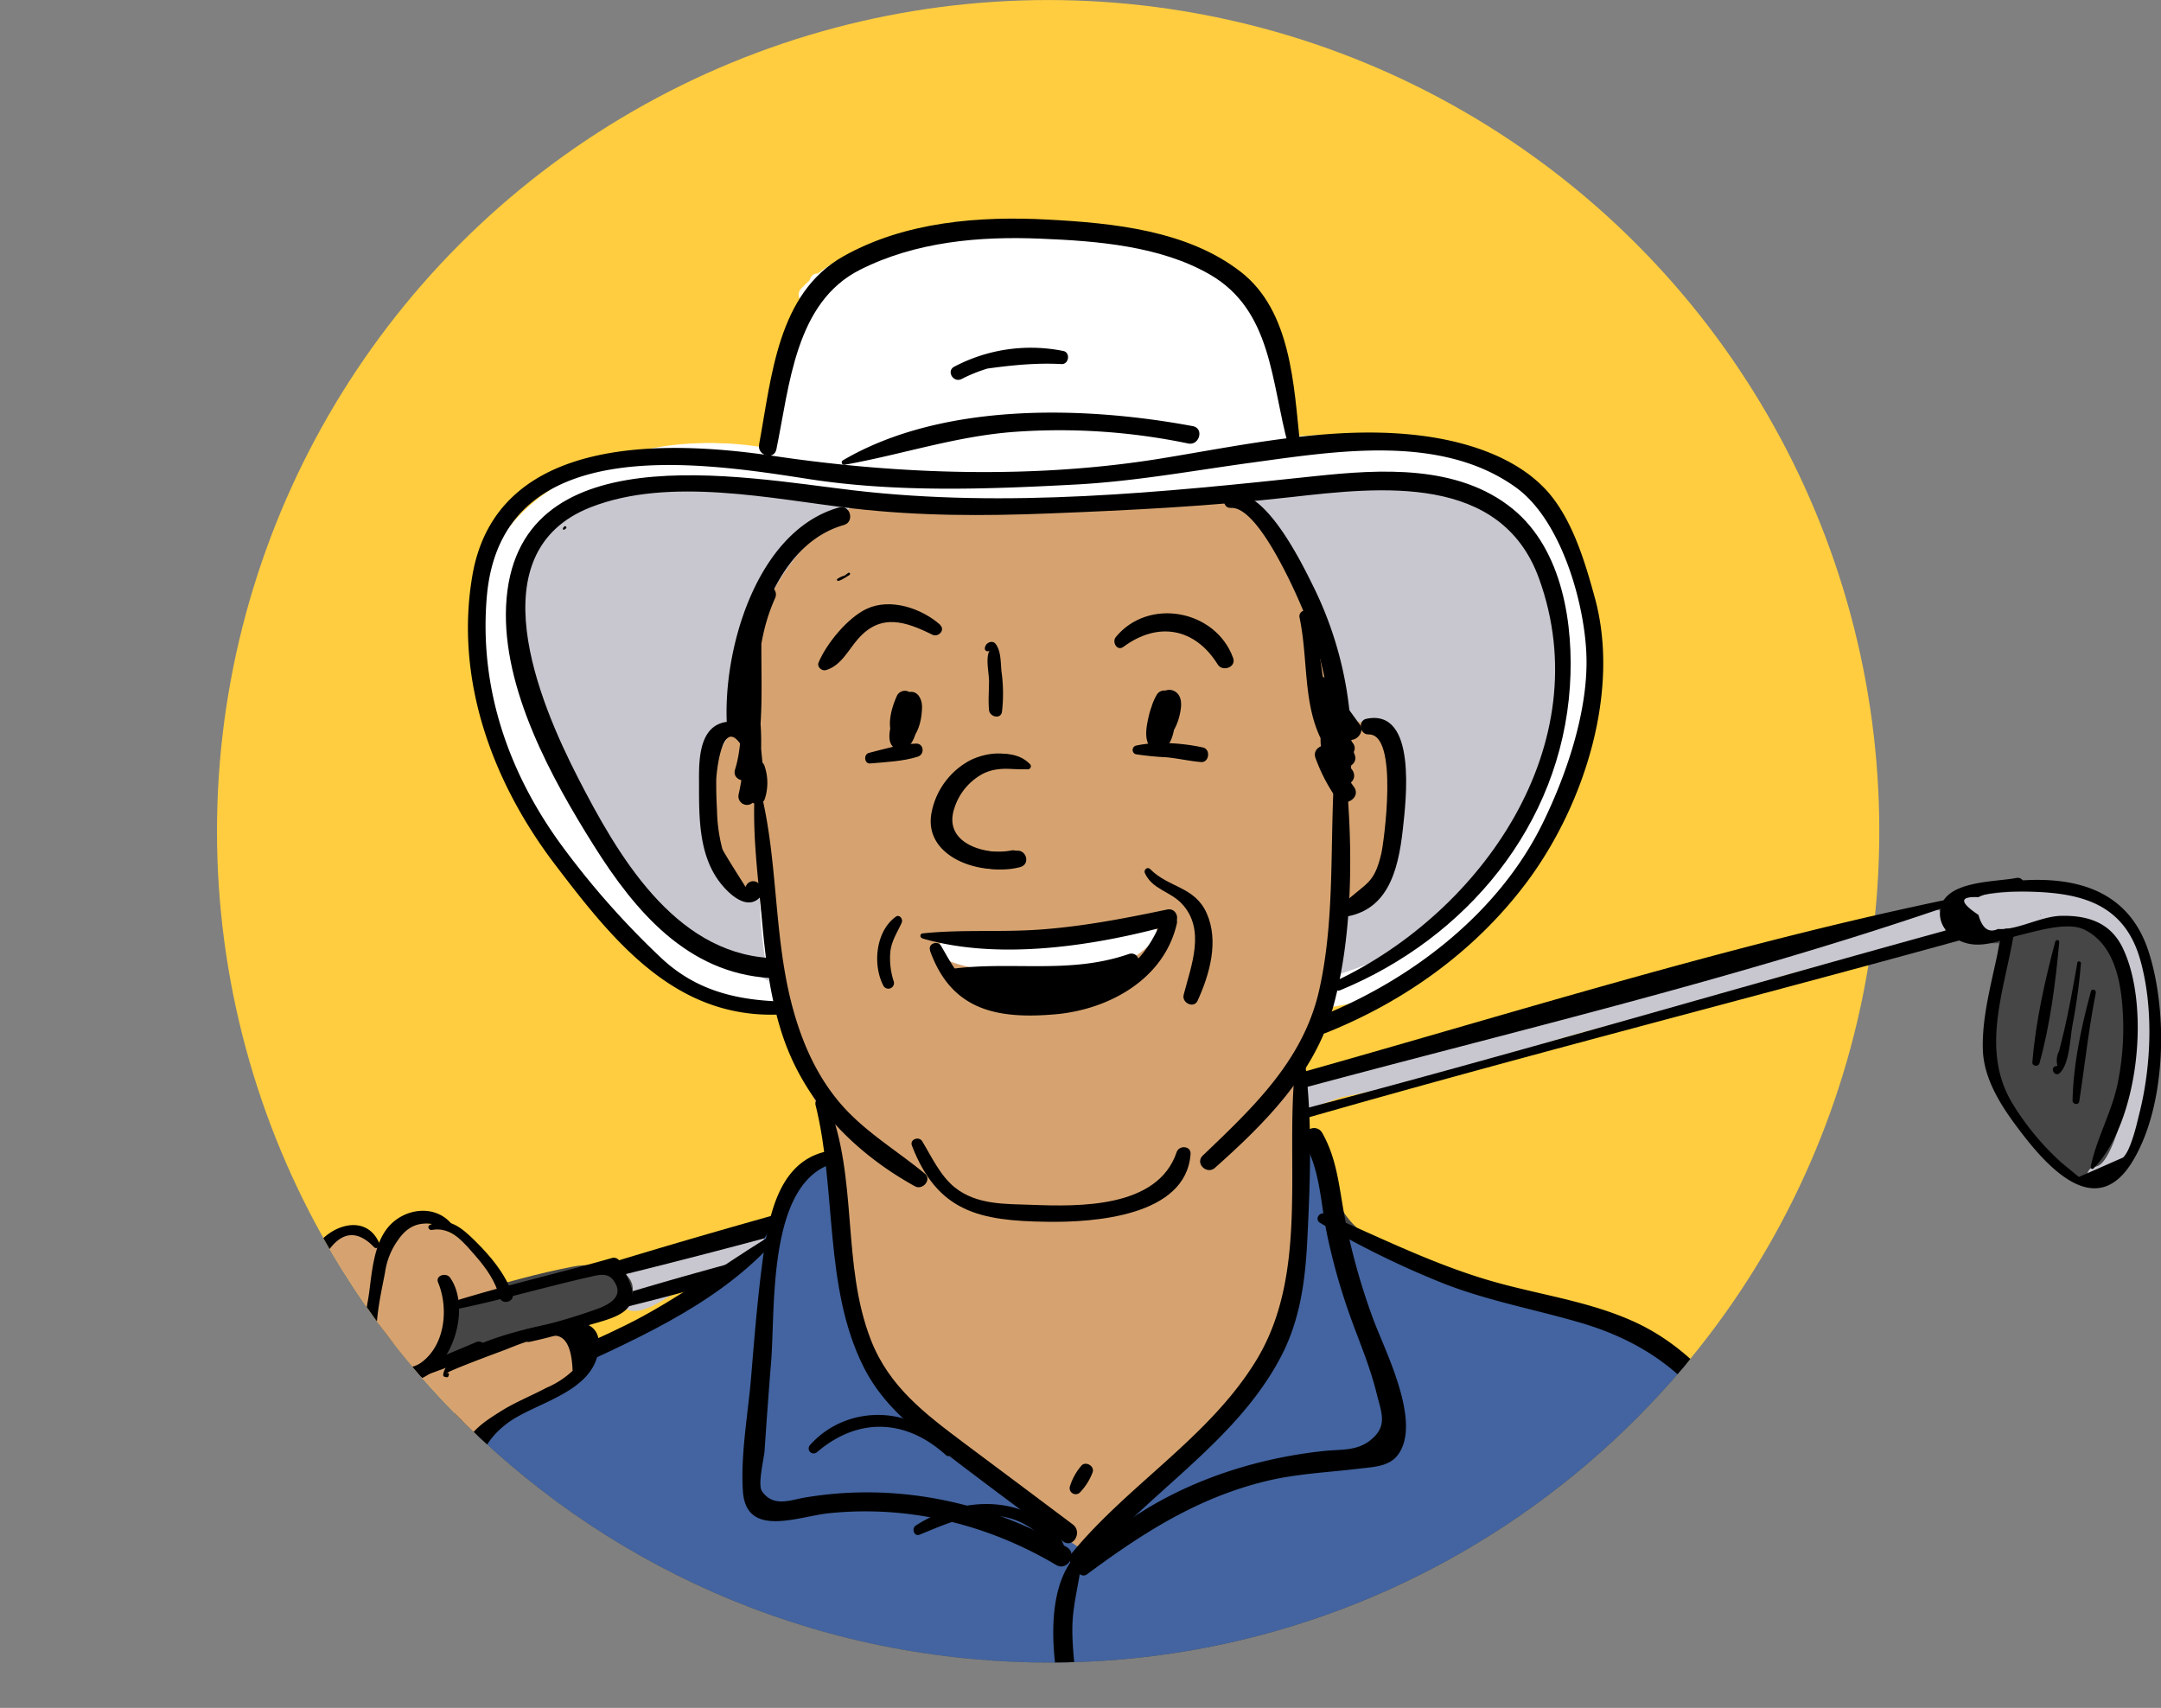 <svg id="Layer_1" data-name="Layer 1" xmlns="http://www.w3.org/2000/svg" xmlns:xlink="http://www.w3.org/1999/xlink" viewBox="0 0 573.95 453.62"><rect x="0" y="0" width="573.95" height="453.62" fill="#808080" stroke="none"/><defs><style>.cls-1{fill:none;}.cls-2{fill:#ffcd3f;}.cls-3{clip-path:url(#clip-path);}.cls-4{fill:#c8c7cf;}.cls-5{fill:#464646;}.cls-6{fill:#fff;}.cls-7{fill:#4364a0;}.cls-8{fill:#d6a370;}</style><clipPath id="clip-path" transform="translate(-6.72 -93.55)"><path class="cls-1" d="M597,337.36c-4.53,169.77-97.28,31.55-102.83,48-31.89,94.15-124.9,158-228.33,148.9C144.39,523.59,54.56,416.51,65.19,295.06S182.9,83.78,304.35,94.41c106.27,9.3,188.33,92.45,200.07,194.45C506.09,303.43,597.4,322.13,597,337.36Z"/></clipPath></defs><title>logo-round</title><circle class="cls-2" cx="278.38" cy="220.76" r="220.75"/><g class="cls-3"><path class="cls-4" d="M169.22,432.59c.77,3.24,1.07,7.93,4.74,9,3.89,1.14,9.74-3.56,12.89-5,9.64-4.31,26.46-4.15,31.83-14.69.87-1.73-.6-4.2-2.69-3.5-9.64,3.25-19.57,4.47-29.28,7.25-5.09,1.46-13.34,3.94-16.07,8.8-1,1.72.31,3.35,2.06,3.58,7.15.93,16.88-5.93,23.24-8.68l-2.4-4.11a39.72,39.72,0,0,1-15.29,6.1l1.26,4.58a177.9,177.9,0,0,1,18.3-6c2.95-.79,1.7-5.38-1.27-4.58a176.11,176.11,0,0,0-18.29,6,2.38,2.38,0,0,0,1.26,4.58,42.07,42.07,0,0,0,16.43-6.57c2.62-1.72.36-5.3-2.4-4.11-5.23,2.27-15.22,8.77-20.84,8l2.05,3.58c3-5.3,14.21-7,19.85-8.05A173.49,173.49,0,0,0,217.26,423l-2.69-3.49c-3.7,7.26-15.72,7.92-22.67,10.14-5.26,1.68-16.2,9.64-18.1,1.64-.7-3-5.29-1.71-4.58,1.27Z" transform="translate(-6.72 -93.55)"/><path class="cls-5" d="M532.1,333.8c-2.05-1.35-4.92,1.28-4.44,3.69s3,3.9,5.44,4.23,4.89-.18,7.34-.18c-.37,4.3-1.83,8.41-2.73,12.63-3.87,18.2,3.81,38.35,18.83,49.35,2.21,1.61,5,3.1,7.57,2.09s3.6-4.18,4.2-6.94a210.75,210.75,0,0,0,4-25.61c1-10.22.83-21.51-5.68-29.45-7.25-8.83-19.86-10.57-31.22-11.68-1.64-.16-3.47-.26-4.72.8" transform="translate(-6.72 -93.55)"/><path class="cls-5" d="M532.1,331.42c-3.86-.32-7.57,2.23-6.73,6.7,1.26,6.78,10.3,6.07,15.07,5.8l-2.29-3c-2.65,18.45-6.43,33.55,4.23,50.62,4.72,7.56,20.38,25.77,27.33,10.85,4-8.63,4.41-21.57,5.11-31,.64-8.78.45-18.37-4.2-26.16C564,334,542.35,325.69,530.05,330.44c-2.82,1.08-1.59,5.68,1.27,4.58,10.32-4,29.74,3.6,35.2,12.56,7.42,12.2,3.22,31.12.78,44.11-1,5.59.06,6.13-6.46,7.23-6,1-6.1.55-9.86-3.7a47.79,47.79,0,0,1-9.69-17.42c-4-12.67-.35-23.14,1.44-35.63.21-1.42-.58-3.1-2.29-3q-5,1.43-8.34-3c3,.25,3-4.5,0-4.75Z" transform="translate(-6.72 -93.55)"/><path class="cls-4" d="M528,337.1a71,71,0,0,1,24.79-1c15.57,2.05,19.52,11.81,20.6,25.72a73.3,73.3,0,0,1-1.63,22.69c-.84,3.48-4.36,18.51-8.48,18.89-3,.27-3.05,5,0,4.75,6.21-.56,8.78-9.18,10.54-14.25a78.54,78.54,0,0,0,3.85-36.65c-1.29-9.52-5-20.66-14.83-24.4-10.39-3.94-25.56-2.82-36.11-.38-3,.68-1.71,5.27,1.27,4.58Z" transform="translate(-6.72 -93.55)"/><path class="cls-4" d="M531.09,342.57a19.7,19.7,0,0,0,10-.73c1-.33,11-4.33,11.13-4l1.62-4c-7.93,2.27-16.82-1.05-24.72,1.7-3.26,1.14-1.86,6.36,1.43,5.21,7.82-2.73,16.78.57,24.72-1.7a2.73,2.73,0,0,0,1.61-4c-1.86-2.8-5.17-2.21-8.12-1.56-5.44,1.19-10.49,4.94-16.27,3.87-3.4-.63-4.86,4.57-1.44,5.2Z" transform="translate(-6.72 -93.55)"/><path class="cls-4" d="M339.51,394.41A294.41,294.41,0,0,1,398.13,375c2.59-.55,2.06-4.87-.63-4.67-10.32.79-20.69,3.48-30.77,5.68S346,379.83,336.58,384c-2.11.93-1.07,3.68.57,4.35,6.67,2.72,20.3-2.34,26.93-3.59,12.72-2.4,24.85-5.49,37.3-9.07,2.95-.85,1.72-5.27-1.26-4.58l-16.38,3.74L385,379.4q15.57-4.57,31.4-8l-1.27-4.59c-7.27,1.89-14.57,3.51-22,4.87l1.26,4.59,27.94-7.85c2.94-.82,1.69-5.41-1.27-4.58l-25.26,7c-2.94.82-1.69,5.41,1.27,4.59l34.18-9.5c3-.83,1.72-5.24-1.26-4.59-6.28,1.37-12.44,3-18.57,4.9a2.38,2.38,0,0,0,1.27,4.59q11.34-2.55,22.51-5.76L434,360.47l-15.88,4.8c-2.92.88-1.71,5.38,1.26,4.58l27.52-7.41c2.95-.79,1.7-5.36-1.27-4.58l-12.69,3.3c-3,.77-1.71,5.32,1.27,4.58l25.25-6.28c3-.75,1.71-5.23-1.26-4.59l-19.66,4.2,1.26,4.59,21.67-5-1.26-4.58-19.05,4.68,1.27,4.58a337.7,337.7,0,0,1,34-8.87l-1.26-4.59c-6.1,1.66-12.21,3-18.44,4.07l1.27,4.58,19.72-4.77c3-.73,1.71-5.24-1.27-4.59L463.64,352l1.26,4.59L493,349.11c3-.79,1.71-5.35-1.26-4.59l-15.53,4,1.26,4.59,17.41-4.55L493.57,344l-3.69,1.28,1.26,4.59,14.73-5.18-1.27-4.59-6.05,2.55,1.83,4.34c3.49-1.81,6.92-3.55,10.58-5l-1.83-4.34c-2.53,1.06-5,2.21-7.55,3.27s-.69,5,1.84,4.35c3.53-.94,10.84-1.19,12.17-5.15s-5.36-.14-7.81.47l-8.48,2.17q-20.1,5.19-40.09,10.77c-25.68,7.17-51.23,14.81-76.78,22.44l1.83,4.34,1.92-1.41c2.43-1.8.06-5.93-2.4-4.1l-1.92,1.41c-2,1.49-.94,5.17,1.84,4.34,45.8-13.68,91.67-27.06,138.09-38.55a2.36,2.36,0,0,0,1.66-1.66c2.12-11.75-17.65-.62-21.3.34L504,345c2.53-1.07,5-2.21,7.55-3.28s.67-5.35-1.83-4.34a127.47,127.47,0,0,0-11.72,5.5c-2.34,1.21-.68,5.4,1.83,4.34l6.06-2.54c2.73-1.15,1.69-5.63-1.27-4.59l-14.72,5.18c-2.87,1-1.64,5.6,1.26,4.59l3.69-1.29c2.86-1,1.73-5.36-1.26-4.58l-17.41,4.54c-3,.78-1.71,5.35,1.26,4.59l15.53-4-1.26-4.59L463.64,352c-3,.79-1.71,5.24,1.26,4.59l12.76-2.8-1.27-4.59L456.67,354c-3,.73-1.7,5.09,1.27,4.58,6.23-1.06,12.33-2.41,18.43-4.06,3-.81,1.72-5.2-1.26-4.59a339.93,339.93,0,0,0-34,8.88,2.38,2.38,0,0,0,1.27,4.58l19-4.68c3-.73,1.71-5.27-1.26-4.58l-21.67,5c-3,.69-1.72,5.23,1.26,4.59l19.66-4.2-1.26-4.59-25.26,6.29,1.27,4.58,12.69-3.3-1.27-4.58-27.51,7.41,1.26,4.58,15.89-4.8c2.92-.88,1.69-5.43-1.27-4.58q-11.18,3.21-22.51,5.75l1.27,4.59c6.13-1.91,12.29-3.54,18.56-4.9L430,361.32l-34.19,9.5,1.27,4.59,25.26-7-1.27-4.58-27.93,7.84c-3,.84-1.71,5.14,1.26,4.59,7.39-1.37,14.69-3,22-4.87,3-.78,1.71-5.25-1.27-4.59q-15.84,3.5-31.39,8.05c-2.95.86-1.72,5.27,1.26,4.59l16.38-3.75-1.26-4.58c-11,3.16-21.73,6.06-32.94,8.23-5.81,1.13-11.62,2.23-17.46,3.17-2.88.46-8.44,2.42-11.31,1.25l.57,4.35c8.91-3.93,19.57-5.41,29-7.48,9.65-2.1,19.63-4.75,29.5-5.5l-.63-4.67a299.9,299.9,0,0,0-59.76,19.88c-2.78,1.27-.37,5.37,2.4,4.11Z" transform="translate(-6.72 -93.55)"/><path d="M523.9,332.47C461.81,345.39,400.57,365.16,339.44,382s-123.39,32-184,51.15a1.47,1.47,0,0,0,.78,2.83c61.88-14.54,123-33.28,184.3-50.11s123.88-31.09,183.86-51.72a.87.87,0,0,0-.47-1.68Z" transform="translate(-6.72 -93.55)"/><path d="M157.67,444.29c30.72-6.85,61-16.18,91.34-24.54,31.1-8.56,62.3-16.93,93.27-25.95,61.25-17.85,123.11-33.46,184.63-50.41A1.74,1.74,0,0,0,526,340c-61.53,16.88-122.68,35.08-184.45,51.06-30.5,7.88-60.87,16.43-91.26,24.77-31.06,8.53-62.6,16.16-93.21,26.2a1.15,1.15,0,0,0,.61,2.22Z" transform="translate(-6.72 -93.55)"/><path d="M539.05,330.35c15.54-.13,31,.3,36.07,18,3.61,12.58,3,28.22-.16,40.78-.82,3.3-2.17,9.69-4.36,11.86l-11.74,5.17-4.71-3.88a71.37,71.37,0,0,1-13-15.75c-8.36-13.95-2.29-29.34.31-44.26.36-2.07-2.81-2.95-3.16-.87-1.66,10-5.24,20.69-4.95,30.85.23,8,5,15.28,9.76,21.52,7.54,10,20.23,23.91,29.81,8.55,9.16-14.68,9.69-40,4.42-56.14-5.73-17.55-21.67-20.43-38.26-18.34-1.53.19-1.64,2.49,0,2.48Z" transform="translate(-6.72 -93.55)"/><path d="M562.71,359.67l.58-2.27c.41-.9-1-1.44-1.23-.52-2.53,9.27-4.68,19.35-4.88,29,0,1,1.61,1.27,1.77.24,1.49-9.65,2.5-19.26,4.41-28.86h-1.3l.38,2.43a.14.14,0,0,0,.27,0Z" transform="translate(-6.72 -93.55)"/><path d="M558.45,349.25c-.81,4.66-1.64,9.31-2.61,13.94-.45,2.14-.93,4.27-1.46,6.39-.25,1.06-.52,2.12-.8,3.18a5.35,5.35,0,0,0,.1,5.09.81.81,0,0,0-1.1-1.09l-.21.11a.87.87,0,0,0-.4,1l.11.28a1,1,0,0,0,1.65.43c2.64-2.27,2.82-9.53,3.43-12.75a154.61,154.61,0,0,0,2.25-16.44c0-.54-.87-.68-1-.13Z" transform="translate(-6.72 -93.55)"/><path d="M552.59,343.61c-2.72,10.17-5.27,21.59-6.08,32.09-.09,1.09,1.6,1.27,1.88.25,2.83-10.12,4.33-21.73,5.25-32.2.06-.61-.89-.71-1-.14Z" transform="translate(-6.72 -93.55)"/><path d="M548.65,336.64c.07,0,.07-.12,0-.12a.06.06,0,1,0,0,.12Z" transform="translate(-6.72 -93.55)"/><path d="M562.75,403.9c12-12.25,15.26-43.43,7.65-58.78-3.25-6.55-9.2-8.47-16.23-8.32-5.49.11-11.65,3.89-16.79,3.49q-3.68,1.71-5.19-3.74-7.61-5.08,0-4.71c2.65-1.5,8-1.33,10.95-1.84,2.13-.37,1.25-3.69-.9-3.26-5.84,1.15-19.42.63-20.25,8.72-.49,4.78,3.85,8.14,8.07,8.83,4.51.74,9.09-1.42,13.35-2.43,4.46-1.06,12.49-3.54,16.86-1.42,7.16,3.47,9.29,11.77,10,18.76a73.33,73.33,0,0,1-1.19,22.51c-1.64,7.54-5.55,14.25-7.08,21.75a.46.46,0,0,0,.76.44Z" transform="translate(-6.72 -93.55)"/><path class="cls-5" d="M230.68,400.07c-.77,23.68,4.27,48.63,19.73,66.57,5.55,6.43,12.24,11.76,18.88,17l24.12,19.16a1.94,1.94,0,0,0,3,0l25.82-21.38c6-5,12-10,16.79-16.12,13.55-17.45,15.05-45.87,15.86-67.95,3.76-.35,6,6.55,6.16,10.33.3,8.08,7.37,14.46,14.86,17.51,9.64,3.92,18.34,9.65,28.37,12.42,10.62,2.94,32.19,8.13,42,13.12,20.62,10.48,26.31,21.91,34,44.43.4,1.17.16,7.23,0,8.45a5.6,5.6,0,0,1-2.11,3.05c-22.35,20.1-53.35,26.73-82.82,32.62-10.79,2.16-21.69,4.32-32.68,4-8-.25-16-1.84-24-1.7-11.31.19-22.34,3.83-33.64,4.32-10.75.47-21.39-1.9-32.1-2.81-16-1.36-32.15.56-48.24,1a264.19,264.19,0,0,1-96.21-15.4c-9.82-3.53-20.89-9.48-22-19.86-.74-7.2,3.76-13.77,8-19.6,5.86-8,11.82-16.07,19.58-22.22,12.32-9.76,28-13.83,42.69-19.45s29.67-14,36.18-28.28c1.8-4,2.9-8.3,5.27-12s6.58-6.65,10.87-5.85" transform="translate(-6.72 -93.55)"/><path class="cls-6" d="M225.64,168.6a130.6,130.6,0,0,0-13.34,46.73,72.58,72.58,0,0,0-62.11,14.45,37.47,37.47,0,0,0-8.38,9.21c-3.22,5.32-4.37,11.66-4.65,17.88-.8,17.52,4.82,34.94,13.89,49.95s21.43,27.77,34.77,39.15c4.54,3.88,9.27,7.65,14.72,10.07,7,3.1,14.7,3.85,22.29,4.34,25.73,1.7,51.56,1,77.33.36l45.51-1.18c7.57-.2,15.24-.41,22.53-2.45,11.72-3.28,21.65-11.06,30.36-19.56,8-7.81,15.31-16.5,20.16-26.58,5.08-10.55,7.27-22.3,7.95-34,1-17.64-1.87-36.77-14.08-49.55-15.75-16.5-41.54-17.43-64.25-15.26-.84-10.29-2.24-20.71-6.41-30.15s-11.48-17.91-21.18-21.44c-6.32-2.3-13.19-2.39-19.91-2.45l-28.9-.28c-17.63-.17-37.67.68-49.17,14.05" transform="translate(-6.72 -93.55)"/><path class="cls-6" d="M223.59,167.4a144,144,0,0,0-13.67,47.93l3-2.29c-18.94-4-38.7-1.35-55.43,8.68C140.31,232,133.38,246.28,135,266.23c1.61,20.16,10.59,38.83,22.92,54.6,12.07,15.46,29.37,35,49.2,39.9,23.9,5.93,51.49,3.32,75.88,2.81s49.66.21,74.07-2.14c42.31-4.07,71.06-48.07,72.16-87.74.53-19.23-4-40-19.93-52.4-17-13.27-40.47-13.27-60.93-11.47l2.38,2.38c-2.61-29.06-13.18-55.17-45.84-56.36-26-.95-63.83-6.51-83.79,14.41-2.12,2.21,1.24,5.58,3.36,3.36,16.89-17.7,45.93-13.37,68.13-13.16,14.19.14,28.41-.42,39.13,10.37s13,27,14.25,41.38a2.41,2.41,0,0,0,2.38,2.37c16.65-1.46,34.9-2,50.27,5.64,17.43,8.65,24.73,26.55,25.73,45.09,1.08,20.14-3.16,40.52-15.32,56.88-11.79,15.85-28.4,31.11-48.55,34-18.33,2.64-37.67,1.6-56.17,2.08-20,.52-40,1.12-60,.67a278.66,278.66,0,0,1-28.74-1.61C203,355.73,194,350,184.66,341.83,171.2,330,158.82,316.59,150.32,300.7c-10.17-19-18.66-50.09-.81-67.18,16.22-15.53,40.69-20.44,62.15-15.9a2.42,2.42,0,0,0,3-2.29,137.21,137.21,0,0,1,13-45.53c1.33-2.74-2.77-5.15-4.1-2.4Z" transform="translate(-6.72 -93.55)"/><path class="cls-4" d="M339.83,226.42c6,7.58,12,15.2,16.58,23.68s7.8,17.94,7.7,27.59c0,1.64-.1,3.39.78,4.78,1.35,2.11,4.36,2.48,6.09,4.29s1.81,4.33,1.85,6.71q.23,11.32-.18,22.66c-.14,3.89-.49,8.15-3.21,10.92-1.08,1.1-2.47,1.89-3.37,3.14-1.56,2.18-1.24,5.13-1.08,7.81a44.71,44.71,0,0,1-1.58,14.51c9.49-3.15,20.72-7.35,27.83-14.38a161.48,161.48,0,0,0,19.65-23.47c2.61-3.85,4.26-10.05,6.16-14.29,4.18-9.36,5.59-20.05,5.92-30.29.22-6.89-1.61-16.29-4-22.75-1.8-4.82-5.08-9.14-8.13-13.29-2-2.73-5.26-4.36-7.88-6.53-5.1-4.22-12.22-3.66-18.8-4.39a98,98,0,0,0-30,1.31c-4.69.95-9.55,2.24-14.2,1.08" transform="translate(-6.72 -93.55)"/><path class="cls-4" d="M233.76,228.54a70.36,70.36,0,0,0-29,57.52c-6,3.41-8.76,10.73-8.65,17.59s2.62,13.42,5.1,19.81c1.56,4,4.68,8.87,8.81,7.69a141.33,141.33,0,0,0,2.5,23c-12.3-6.36-24.8-12.87-34.64-22.62-13.78-13.67-21.09-32.47-26.76-51-2.65-8.68-5-17.63-4.54-26.69s4.37-18.37,11.95-23.37c8.14-5.37,12.2-6.3,21.91-7.19,15.73-1.44,35.81-1.62,51.24,4.25" transform="translate(-6.72 -93.55)"/><path class="cls-6" d="M258.72,348.06c10.4,4.95,21.68,2.5,32.82,2.78,9.47.24,17.69-.42,23.75-8.39,1.33-1.74-.86-4-2.68-3.49-9.19,2.36-18.76,4.77-28.24,5.36-8.23.51-16.11-2-24.34-1.54-3,.19-3.06,4.94,0,4.76,9.65-.59,18.64,2.29,28.4,1.1a200.57,200.57,0,0,0,25.44-5.09l-2.68-3.5c-6.5,8.54-17.89,5.72-26.9,5.93-8,.19-15.59,1.59-23.17-2-2.74-1.31-5.16,2.79-2.4,4.11Z" transform="translate(-6.72 -93.55)"/><path class="cls-7" d="M229.1,400.07c-.77,23.68,4.26,48.63,19.73,66.57,5.54,6.43,12.23,11.76,18.88,17l24.11,19.16a1.95,1.95,0,0,0,3.06,0l25.81-21.38c6-5,12-10,16.8-16.12,13.54-17.45,15-45.87,15.86-67.95,3.76-.35,6,6.55,6.16,10.33.29,8.08,7.37,14.46,14.86,17.51,9.63,3.92,18.33,9.65,28.36,12.42,10.62,2.94,32.19,8.13,42,13.12,20.61,10.48,26.31,21.91,34,44.43.4,1.17.17,7.23,0,8.45a5.6,5.6,0,0,1-2.11,3.05c-22.34,20.1-53.35,26.73-82.82,32.62-10.78,2.16-21.68,4.32-32.67,4-8-.25-16-1.84-24-1.7-11.32.19-22.34,3.83-33.65,4.32-10.74.47-21.38-1.9-32.1-2.81-16-1.36-32.15.56-48.24,1a264.13,264.13,0,0,1-96.2-15.4c-9.83-3.53-20.89-9.48-22-19.86-.75-7.2,3.76-13.77,8-19.6,5.87-8,11.83-16.07,19.59-22.22,12.31-9.76,28-13.83,42.69-19.45s29.67-14,36.17-28.28c1.81-4,2.9-8.3,5.28-12s6.57-6.65,10.87-5.85" transform="translate(-6.72 -93.55)"/><path class="cls-6" d="M224.05,168.6a131,131,0,0,0-13.34,46.73,72.6,72.6,0,0,0-62.11,14.45,37.47,37.47,0,0,0-8.38,9.21c-3.22,5.32-4.36,11.66-4.65,17.88-.79,17.52,4.83,34.94,13.89,49.95S170.9,334.59,184.23,346c4.54,3.88,9.28,7.65,14.73,10.07,6.95,3.1,14.69,3.85,22.29,4.34,25.73,1.7,51.55,1,77.33.36l45.5-1.18c7.58-.2,15.24-.41,22.54-2.45,11.71-3.28,21.65-11.06,30.35-19.56,8-7.81,15.32-16.5,20.16-26.58,5.08-10.55,7.27-22.3,8-34,1-17.64-1.88-36.77-14.08-49.55-15.76-16.5-41.54-17.43-64.25-15.26-.85-10.29-2.24-20.71-6.42-30.15s-11.47-17.91-21.18-21.44c-6.31-2.3-13.19-2.39-19.91-2.45l-28.9-.28c-17.63-.17-37.67.68-49.17,14.05" transform="translate(-6.72 -93.55)"/><path class="cls-6" d="M222,167.4a144.51,144.51,0,0,0-13.67,47.93l3-2.29c-18.94-4-38.69-1.35-55.43,8.68-17.18,10.3-24.11,24.56-22.52,44.51,1.61,20.16,10.58,38.83,22.91,54.6,12.08,15.46,29.38,35,49.21,39.9,23.9,5.93,51.48,3.32,75.88,2.81s49.65.21,74.07-2.14c42.3-4.07,71.06-48.07,72.15-87.74.53-19.23-4-40-19.92-52.4-17-13.27-40.48-13.27-60.93-11.47l2.37,2.38C346.53,183.11,336,157,303.3,155.81c-26-.95-63.84-6.51-83.8,14.41-2.11,2.21,1.25,5.58,3.36,3.36,16.89-17.7,45.94-13.37,68.14-13.16,14.18.14,28.41-.42,39.12,10.37s13,27,14.26,41.38a2.4,2.4,0,0,0,2.38,2.37c16.64-1.46,34.89-2,50.27,5.64,17.42,8.65,24.72,26.55,25.72,45.09,1.09,20.14-3.15,40.52-15.31,56.88-11.79,15.85-28.4,31.11-48.56,34-18.33,2.64-37.67,1.6-56.16,2.08-20,.52-40,1.12-60,.67A278.5,278.5,0,0,1,214,357.31c-12.57-1.58-21.56-7.27-30.9-15.48-13.46-11.82-25.84-25.24-34.33-41.13-10.17-19-18.66-50.09-.82-67.18,16.22-15.53,40.7-20.44,62.16-15.9a2.42,2.42,0,0,0,3-2.29,137,137,0,0,1,13-45.53c1.32-2.74-2.78-5.15-4.11-2.4Z" transform="translate(-6.72 -93.55)"/><path class="cls-4" d="M338.24,226.42c6,7.58,12,15.2,16.59,23.68s7.79,17.94,7.69,27.59c0,1.64-.09,3.39.79,4.78,1.35,2.11,4.35,2.48,6.09,4.29s1.8,4.33,1.85,6.71q.21,11.32-.19,22.66c-.13,3.89-.48,8.15-3.2,10.92-1.08,1.1-2.47,1.89-3.37,3.14-1.56,2.18-1.24,5.13-1.09,7.81a44.44,44.44,0,0,1-1.58,14.51c9.5-3.15,20.72-7.35,27.84-14.38a161.41,161.41,0,0,0,19.64-23.47c2.62-3.85,4.27-10.05,6.16-14.29,4.18-9.36,5.6-20.05,5.93-30.29.22-6.89-1.61-16.29-4-22.75-1.8-4.82-5.07-9.14-8.12-13.29-2-2.73-5.27-4.36-7.88-6.53-5.11-4.22-12.22-3.66-18.8-4.39a98,98,0,0,0-30,1.31c-4.7.95-9.56,2.24-14.21,1.08" transform="translate(-6.72 -93.55)"/><path class="cls-4" d="M232.17,228.54a70.33,70.33,0,0,0-29,57.52c-5.95,3.41-8.76,10.73-8.66,17.59s2.62,13.42,5.11,19.81c1.55,4,4.67,8.87,8.81,7.69a141.33,141.33,0,0,0,2.5,23c-12.3-6.36-24.81-12.87-34.64-22.62-13.78-13.67-21.09-32.47-26.76-51-2.65-8.68-5.05-17.63-4.55-26.69s4.38-18.37,11.95-23.37c8.15-5.37,12.2-6.3,21.92-7.19,15.73-1.44,35.81-1.62,51.23,4.25" transform="translate(-6.72 -93.55)"/><path class="cls-8" d="M236.32,228.92a57.59,57.59,0,0,0-29,48.3c-.06,3.15.1,6.5-1.49,9.23-1.09,1.86-2.88,3.2-4.29,4.84-4.91,5.73-6.4,17.68-3.82,24.78s6.58,14.53,12.89,13.07c0,0,2.5,23.94,6,33.39,3.3,8.94,6.65,21.35,12.56,28.82.81,12.62,4.27,20.46,5.09,33.07.32,5,.65,10,2.07,14.73,1.26,4.19,2.13,13.37,4.89,16.78,16.42,20.32,33,32.93,53.64,46.93,7.87-16.5,28-26.07,40.24-39.62a57.17,57.17,0,0,0,12.93-24c3.32-12.9,3.28-29,2.13-43.06-.53-6.35-3-10.77-1-16.45,4.95-13.86,12.31-28.44,10.76-43.94,6.79-2,11.47-8.47,13.25-15.31s1.16-14,.52-21.07c-.28-3.15-.62-6.45-2.35-9.1s-5.35-4.36-8.16-2.9a402.59,402.59,0,0,0-20.3-47.06c-2.51-4.94-5.58-10.23-10.8-12.07-2.91-1-6.09-.82-9.16-.61q-43.76,3-87.66,2.14" transform="translate(-6.72 -93.55)"/><path class="cls-8" d="M235.12,226.86a61.3,61.3,0,0,0-24,25.55,59.32,59.32,0,0,0-5.57,17.66c-1.22,8.28-1.14,12-5.69,19.54s-7.13,15.6-5.14,24.56c1.77,8,6.65,17.74,15.89,17.35l-2.37-2.38c1.21,11.4,2.56,23.08,6.06,34a201.59,201.59,0,0,0,9.54,24.38c4.26,9.09,5.73,19.73,7.23,29.7,2.65,17.67,2.25,33.77,14.62,47.63,14,15.7,30.65,28.25,48,40a2.39,2.39,0,0,0,3.25-.85c10.72-20.27,34.5-28.47,46.44-47.85,6-9.74,8.52-20.76,9.45-32.06,1.11-13.39-1.94-26.5-1.43-39.63.5-12.66,8.9-24.46,10.61-37.26.85-6.38.26-8.07,4.44-12.1,3-2.91,5.42-5.33,7.24-9.18,4.85-10.27,7.58-43.88-11.11-40.85l2.93,1.66a430.13,430.13,0,0,0-16.74-40c-4.23-8.76-8.45-19.88-19.32-21.53-13.7-2.07-29.86,1.43-43.72,1.86-16.81.52-33.62.58-50.43.29-3.06-.05-3.06,4.7,0,4.76,25.59.44,51.17,0,76.71-1.45,6.79-.39,12.49-1.44,18.9,1,7.81,3,10.28,10.27,13.76,17.47a418.68,418.68,0,0,1,16.25,38.83,2.47,2.47,0,0,0,2.93,1.66c8.5-1.37,8.37,17.92,8.12,22.44-.51,9.11-3.47,17.7-12.64,21.36a2.45,2.45,0,0,0-1.74,2.29c.55,10.33-1.87,19.59-5.35,29.2-2.09,5.77-5.69,11.84-6.15,18-.55,7.53,2,15.42,2.3,23,.34,9.62.19,19.55-1.8,29-3.61,17.16-14,28.56-27.28,39.17C309.19,482.28,299,490,292.82,501.66l3.26-.85c-16.45-11.22-32.3-23.13-45.75-37.91-7-7.73-9.56-14.51-11.68-24.39-2-9.18-2.13-18.59-3.92-27.82-1.51-7.76-1.84-16-5.19-22.92a197.64,197.64,0,0,1-10.62-25.87c-3.35-10.56-4.72-21.77-5.89-32.76a2.42,2.42,0,0,0-2.38-2.37c-13.76.58-13.26-24.48-8.52-32.15,3.72-6,6.63-6.92,7.54-14.21,2.65-21.09,8.42-37.8,27.85-49.44,2.62-1.57.23-5.68-2.4-4.11Z" transform="translate(-6.72 -93.55)"/><path class="cls-6" d="M257.14,348.06c10.39,4.95,21.67,2.5,32.81,2.78,9.48.24,17.69-.42,23.76-8.39,1.32-1.74-.86-4-2.69-3.49-9.18,2.36-18.76,4.77-28.24,5.36-8.23.51-16.11-2-24.33-1.54-3,.19-3.06,4.94,0,4.76,9.65-.59,18.64,2.29,28.39,1.1a200.37,200.37,0,0,0,25.45-5.09l-2.69-3.5c-6.5,8.54-17.89,5.72-26.89,5.93-8,.19-15.6,1.59-23.17-2-2.75-1.31-5.16,2.79-2.4,4.11Z" transform="translate(-6.72 -93.55)"/><path d="M280.29,296.53c-3.67-3.89-10.3-3.14-14.71-.93a19.9,19.9,0,0,0-10.17,13.56c-2.61,12,12.84,17.26,22.27,14.69,2.82-.77,1.62-4.85-1.19-4.32-7.36,1.4-19.6-1.6-16.27-11.4a15.75,15.75,0,0,1,7.43-9c4-2.07,7.8-1.2,12.08-1.25a.81.81,0,0,0,.56-1.37Z" transform="translate(-6.72 -93.55)"/><path d="M244.62,337.05c-5.38,3.9-6.18,12.87-3.23,18.39a1.5,1.5,0,0,0,2.73-1.15,19.54,19.54,0,0,1-.92-8.06c.37-2.9,1.82-5,3-7.58.44-.94-.56-2.36-1.61-1.6Z" transform="translate(-6.72 -93.55)"/><path d="M251.59,342.77c20.43,6,46.07,2,66.25-3.56,2.65-.74,1.53-4.64-1.12-4.09-11.29,2.37-22.51,4.53-34,5.34-10.29.73-20.68-.08-30.92,1a.65.65,0,0,0-.17,1.27Z" transform="translate(-6.72 -93.55)"/><path d="M253.71,346c5.61,15.75,17.56,18.33,33.31,16.95,14.29-1.26,29-9.38,32.3-24.26a2.1,2.1,0,0,0-4-1.11c-4.75,12.93-15.1,19.51-28.57,20.88-5.47.56-12.27.91-17.59-.72-6.83-2.09-9.23-7.4-12.52-13-.89-1.5-3.51-.52-2.89,1.22Z" transform="translate(-6.72 -93.55)"/><path d="M310.8,325.47c2,4.34,6.7,4.8,9.79,8.09,6.45,6.86,2.48,16.49.5,24.22-.55,2.14,2.71,3.72,3.7,1.57,3.21-7,5.73-15.84,2.41-23.26-3.2-7.14-10.07-6.71-15-11.7-.75-.76-1.81.2-1.4,1.08Z" transform="translate(-6.72 -93.55)"/><path d="M248.91,397.81c6.83,17.71,18.06,20,35.84,20.25,12.46.2,37-1.45,38.18-18,.16-2.21-3.05-2.42-3.7-.5-5,14.91-25.9,14.47-38.49,14-7-.26-14.58.06-20.45-4.64-3.83-3.08-6.14-8.13-8.65-12.27-.85-1.39-3.36-.49-2.73,1.15Z" transform="translate(-6.72 -93.55)"/><path d="M205.64,290.09c-.42-3.73-3.66-5.7-7.37-4.48-6.27,2.06-5.9,11.2-5.89,16.35,0,8.43-.06,18,5,25.21,2.13,3.05,7.28,8.45,11,4.9a2.26,2.26,0,0,0,.59-2.21l-.21-.72a2.07,2.07,0,0,0-4,0s-6-9.4-6.17-10.07a43,43,0,0,1-1.44-10.41c-.16-2.66-.22-5.35-.2-8,0-1.15,1.33-16.24,6.14-9.88.7.92,2.71.82,2.53-.69Z" transform="translate(-6.72 -93.55)"/><path d="M207.27,302.37c-.92,11.83.82,24.32,1.88,36.14.88,9.81,2.13,19.7,5.11,29.12,5.74,18.14,19,31.89,35.46,41,2.05,1.13,4.56-1.77,2.61-3.38-7.4-6.11-15.74-11-22.12-18.28-6.84-7.84-10.9-17.48-13.41-27.49-4.7-18.76-3.44-38.66-8.42-57.26a.57.57,0,0,0-1.11.15Z" transform="translate(-6.72 -93.55)"/><path d="M361.16,298.09c-1.3,19.31.22,39.43-4.07,58.43-4.23,18.73-17.59,31.19-30.91,43.94-2.15,2.06,1.06,5.2,3.25,3.25,13.11-11.69,26.3-24.81,31.22-42.19,5.52-19.51,5.44-43.45,3.42-63.43a1.46,1.46,0,0,0-2.91,0Z" transform="translate(-6.72 -93.55)"/><path d="M362,337.27c13.1-.84,16.05-12,17.32-23.59.81-7.42,3.86-32-9.68-29.22-2.34.48-1.81,4.23.57,4.16,8.14-.26,4,29.11,3.35,31.77-1.94,8.05-3.88,7.47-9.92,13.06-.92.86-1.45.58-2.48,1.79-.61.72-.27,2.1.84,2Z" transform="translate(-6.72 -93.55)"/><path d="M203.67,287c.78-17.92,6.69-48.15,27.15-54,3-.85,1.72-5.51-1.29-4.66-22.11,6.23-31.15,38.49-29.69,58.64a1.92,1.92,0,0,0,3.83,0Z" transform="translate(-6.72 -93.55)"/><path d="M333.51,228.47c8.15-.87,20,28.3,22,34a98.08,98.08,0,0,1,4.93,35.62c-.12,3.28,4.9,3.25,5.08,0a97.84,97.84,0,0,0-10.06-48.93c-3.06-6.17-13.63-28-22.81-24-1.55.69-.8,3.45.89,3.26Z" transform="translate(-6.72 -93.55)"/><path d="M258.92,352.67c15.34,4.06,33.69,3.9,48.77-1.16l-1.25-4.5c-13,5.16-29.19,4.52-43,4.19-1.65,0-3.15,2.11-2.05,3.57,4.27,5.65,12.31,5.4,18.89,5.68,9.45.41,18.41-1,26.8-5.51,3.05-1.63.36-6.2-2.7-4.62A44.69,44.69,0,0,1,285,355.2c-4.89.18-16.66.78-19.88-3.3l-1.68,4c14.26.37,30.68.65,44.25-4.43,2.77-1,1.63-5.49-1.25-4.5-15.9,5.49-31.39,1.69-47.52,4-.89.13-.78,1.49,0,1.7Z" transform="translate(-6.72 -93.55)"/><path d="M223.36,387.17c5.58,22.51,2.13,48.13,12.65,69.3,4.14,8.33,10.55,14.3,17.81,19.94,11.61,9,23.46,17.74,35.23,26.54,2.69,2,5.26-2.49,2.63-4.48-9.64-7.27-19.33-14.46-29-21.71-10.29-7.73-19.8-14.88-24.64-27.28-7.91-20.25-3.29-43-11.52-63.19-.78-1.91-3.7-1.24-3.18.88Z" transform="translate(-6.72 -93.55)"/><path d="M350.75,376.58c-2.79,25.47,3.64,55-10.21,78-12.35,20.48-34,33.11-49.05,51.38-2.17,2.64,1.61,6.45,3.79,3.78,16-19.57,39.58-32.93,51.57-55.7,5.19-9.85,6.54-20.3,7.09-31.28.76-15.2,1.34-31-.5-46.15a1.35,1.35,0,0,0-2.69,0Z" transform="translate(-6.72 -93.55)"/><path d="M226.44,399.33c-13.51,2.75-15.82,18.69-17.32,30.15-1.3,10-2.09,20.08-2.93,30.11-.82,9.69-2.8,20.34-2.16,30,.83,12.6,14.6,6.74,22.86,5.88,21.2-2.19,42.09,2.92,60.34,13.74,3,1.81,5.85-3,2.78-4.76-21-12.12-45.34-17.18-69.41-13.17-3.78.63-8.54,2.74-11.52-1.69-1.18-1.75.57-8.72.71-10.72q.78-11.79,1.73-23.57c1.16-14.12-1-46.73,15.87-52.54a1.79,1.79,0,0,0-.95-3.44Z" transform="translate(-6.72 -93.55)"/><path d="M296.56,508.81l-1.67-.28.43,3.24c14.8-11,29.39-20.37,47.58-24.81,8.18-2,16.45-2.32,24.76-3.33,3.48-.43,7.84-.47,10.22-3.51,6.75-8.61-3.49-28.08-6.49-36.35a171.22,171.22,0,0,1-7.77-28.29c-1.31-7.34-1.95-14.37-5.71-21-1.72-3-6.38-.31-4.67,2.73,4.12,7.35,4.22,15.8,5.87,23.88a163.26,163.26,0,0,0,5.66,20.5c2.5,7.26,5.67,14.33,7.51,21.81,1.32,5.35,3.13,8.84-1.49,12.6-3.69,3-7.86,2.46-12.35,2.93-23.78,2.49-48.8,12.12-65.27,30-1.55,1.68.94,4.19,2.51,2.52l1.24-1.33a.82.82,0,0,0-.36-1.36Z" transform="translate(-6.72 -93.55)"/><path d="M293.5,490a15.63,15.63,0,0,0,3.41-5.39c.61-1.67-1.87-3.09-3-1.75a15.52,15.52,0,0,0-3.06,5.59A1.61,1.61,0,0,0,293.5,490Z" transform="translate(-6.72 -93.55)"/><path d="M292.16,507c-8.06,9.47-5.93,27.49-3.49,38.71.51,2.33,4.25,1.82,4.16-.56-.23-6.39-1.34-12.68-1.3-19.1s1.9-12.1,2.46-18.29a1.08,1.08,0,0,0-1.83-.76Z" transform="translate(-6.72 -93.55)"/><path d="M288,224.58s0-.09,0-.09a0,0,0,1,0,0,.09Z" transform="translate(-6.72 -93.55)"/><path d="M156.57,233.41a1.17,1.17,0,0,0-.35.58.2.2,0,0,0,.25.25,1.21,1.21,0,0,0,.58-.35c.31-.3-.18-.79-.48-.48Z" transform="translate(-6.72 -93.55)"/><path d="M362.63,356.58c33.48-13.79,58.62-43.81,61.05-80.75,1.06-16.23-1.87-36.3-15.24-47.16-14.53-11.79-35.08-10.5-52.5-8.65-40.57,4.32-81.79,8.53-122.5,3.77-30.27-3.55-90.15-15.38-92.31,30.73-1,22,12.09,45.8,23.41,63.78,10.91,17.33,24.76,33.66,46.55,35,3.41.21,3.4-5.1,0-5.31-25.5-1.57-40.42-27.52-50.88-47.9-10.36-20.18-27-59.88,3.39-71.81,21-8.25,48.23-2.18,69.84.34,17.54,2,34.43,2,52,1.3,21.59-.85,42.71-1.91,64.22-4.34,23.75-2.69,55.67-6.28,65.8,21.58,16,44.09-15.14,88.57-53.89,106.91-1.38.65-.38,3.1,1.06,2.5Z" transform="translate(-6.72 -93.55)"/><path d="M212.74,359.49c-11.82-.55-21.92-3.42-30.65-11.73a220.66,220.66,0,0,1-26.67-30.3C141.58,298.28,134,276.05,136,252.2c3.68-43.91,55.48-36.1,85.27-31.45,23.46,3.66,47.68,2.75,71.34,1.48,15.8-.86,31.16-3.71,46.82-5.84,22.41-3.06,50.13-7.61,69.91,6.63,11.76,8.46,18,29.75,18.69,43.77.76,14.92-5.15,32.39-11.72,45.69-11.68,23.65-34.64,41.23-58.69,50.91-2.76,1.11-1.56,5.63,1.24,4.51,21.41-8.56,40.41-22.32,54.07-41,14.74-20.23,24.14-50,17.36-74.61-2.61-9.52-6-21-12.83-28.5-7.65-8.36-19.71-12.43-30.58-14.14-23.52-3.69-48.4,1.85-71.58,5.64-33.65,5.5-69.53,4.35-103.13-.64-28.58-4.24-73.6-5.77-80,31.82-4.73,27.64,5.37,54.88,21.91,76.63,15.28,20.09,31.57,40.6,58.73,39.94a1.75,1.75,0,0,0,0-3.5Z" transform="translate(-6.72 -93.55)"/><path d="M231,217c15.32-2.72,29.65-7.64,45.35-8.76a167.47,167.47,0,0,1,45.94,3.1c3,.62,4.27-4,1.26-4.6-29-5.41-66.64-6.4-93,9.1A.64.64,0,0,0,231,217Z" transform="translate(-6.72 -93.55)"/><path d="M344.23,212a.49.49,0,0,0,0-1,.49.49,0,0,0,0,1Z" transform="translate(-6.72 -93.55)"/><path d="M352,211.42c-1.66-15.6-2.35-35.27-15.75-45.67-14.15-11-33.83-12.95-51.11-13.87-18.32-1-38.05.55-54.38,9.72-17.57,9.85-19.08,32-22.43,50-.56,3,4,4.29,4.6,1.27,3.51-17,5-38.94,22.13-47.63,14.84-7.51,31.81-9,48.19-8.29,14.81.6,31.59,1.92,44.72,9.46,16.71,9.6,16.29,28.76,20.92,45.43.46,1.66,3.3,1.41,3.11-.42Z" transform="translate(-6.72 -93.55)"/><path d="M265,189.75a14.37,14.37,0,0,1-2.17.13,1.23,1.23,0,1,0,.33,2.43c8.38-1.3,17-2.53,25.48-2.06,2,.11,2.44-3.11.47-3.48a43.59,43.59,0,0,0-28.94,4.17c-2.18,1.16-.26,4.35,1.92,3.29a41.66,41.66,0,0,1,26.07-4l.48-3.49c-8.84.69-17.48,1.19-26.14,3.22l1.52,1.53,1.08-1c.4-.07.31-.76-.1-.72Z" transform="translate(-6.72 -93.55)"/><path d="M210.26,422.45c-12.39,7.64-23.84,16.31-36.93,22.85-12,6-24.73,10.66-36.43,17.36C120.4,472.1,101,489.87,103.54,511c.23,1.89,3.3,2.8,3.7.5,4.6-26.73,22-40.61,45.68-51.72,20.52-9.64,42.85-18.67,58.61-35.63.78-.85-.23-2.29-1.27-1.65Z" transform="translate(-6.72 -93.55)"/><path d="M357.36,418.37a239.56,239.56,0,0,0,33.05,16.19c11.71,4.53,23.94,6.77,35.95,10.27,14.39,4.21,26,11.45,34.9,23.62,6.93,9.48,11.05,20.31,16.73,30.47,1.27,2.27,5.21.75,4.3-1.81-7.42-20.77-20.57-42.82-41.28-52.38-12-5.54-25.28-7.24-37.9-10.85-15.4-4.41-29.7-11.58-44.34-17.93-1.61-.7-3,1.49-1.41,2.42Z" transform="translate(-6.72 -93.55)"/><path d="M232,245.71c-.4.3-.81.59-1.19.91s.06.54.31.4c.41-.24.8-.5,1.21-.75s0-.81-.33-.56Z" transform="translate(-6.72 -93.55)"/><path d="M230.85,246.48a5.84,5.84,0,0,0-1.74.84c-.25.21,0,.59.31.52a5.34,5.34,0,0,0,1.65-.83c.26-.17.1-.65-.22-.53Z" transform="translate(-6.72 -93.55)"/><path d="M206.86,256.48a155.78,155.78,0,0,0-2.82,18c-.76,7.7.22,16-2.1,23.48-.9,2.88,3.6,4.1,4.51,1.24a41,41,0,0,0,1.69-18.67l-4.44.61a63.73,63.73,0,0,1-.8,23.4,2.28,2.28,0,0,0,4.14,1.75,17.1,17.1,0,0,0,2.84-8.62l-4.46.6.11,6,4.48.6c-1.34-17.65-4.92-35.75,2.57-52.45,1.14-2.52-2.45-4.76-3.79-2.22-8.9,17-4.76,36.34-3.34,54.67.19,2.46,3.79,3.23,4.48.61a13.83,13.83,0,0,0-.13-8.42,2.28,2.28,0,0,0-4.46.61L203.12,304l4.15,1.75a70.51,70.51,0,0,0,.79-25.82c-.37-2.49-4.77-1.93-4.44.6A37.72,37.72,0,0,1,201.94,298l4.51,1.24c4-12.83,1.83-29,2.73-42.4a1.19,1.19,0,0,0-2.32-.31Z" transform="translate(-6.72 -93.55)"/><path d="M351.86,257.52c2.87,13.61,0,28.22,10.45,39.08,1.7,1.76,5.11,0,4.25-2.47-2.27-6.43-4.61-12.84-6.93-19.25l-4.45,1.88,8.16,12,3.61-3.61a33.68,33.68,0,0,1-6.44-5.83c-1.89-2-5,.12-4.42,2.58a29.58,29.58,0,0,0,5.27,11.74l4.23-3.27-3.46-3.18a2.76,2.76,0,0,0-4.66,1.93c-.18,4.67,1.24,7.76,3.67,11.78l4.32-3.33a12.17,12.17,0,0,1-4.29-4.79c-1.57-2.56-6.19-.91-5.05,2.13a46,46,0,0,0,5.4,10.47c2,2.93,6.88.13,4.81-2.81a38.49,38.49,0,0,1-4.89-9.13l-5,2.13a20.78,20.78,0,0,0,5.17,5.89c2.28,1.81,6.07-.45,4.32-3.33a14.91,14.91,0,0,1-3-9L358.27,291l3.51,3.14c2.14,1.9,6.18-.69,4.23-3.27a25.93,25.93,0,0,1-4.82-10.43L356.77,283a52.72,52.72,0,0,0,7.52,6.65c2.1,1.54,5.13-1.52,3.61-3.61l-8.52-11.78c-1.49-2.06-5.42-.93-4.45,1.88,2.23,6.43,4.44,12.88,6.73,19.3L365.9,293c-9.31-9.62-6.88-24.37-11.12-36.29a1.52,1.52,0,0,0-2.92.81Z" transform="translate(-6.72 -93.55)"/><path d="M289.74,505.69c-1.2-6.5-8.66-10.56-14.61-11.94-8.5-2-18,.29-25.19,5-1.17.77-.45,3,1,2.42,6.73-2.71,13-5.76,20.53-5,7.83.76,11.65,5.27,17.21,10.12a.62.62,0,0,0,1-.6Z" transform="translate(-6.72 -93.55)"/><path d="M259.3,479.11c-8.83-12.31-27.46-13.06-37.49-1.69a1.32,1.32,0,0,0,1.86,1.86c11-9.44,23.73-8.87,34.35.81.64.59,1.84-.2,1.28-1Z" transform="translate(-6.72 -93.55)"/><path d="M106.31,503.57l0-.79a.19.19,0,0,0-.38,0l0,.79c0,.29.46.29.44,0Z" transform="translate(-6.72 -93.55)"/><path class="cls-5" d="M47.09,468c-10.34,6.13-19.76,9-30.95,13.36-2,.77-4.18,1.72-5,3.7a7.66,7.66,0,0,0-.18,3.66c.34,3,1.2,6.72,4.14,7.53,1.72.48,3.51-.27,5.14-1a1096.88,1096.88,0,0,1,146.4-53.43c2-.57,4.18-1.3,5.14-3.13,1.35-2.57-.76-5.86-3.5-6.83s-5.75-.3-8.57.4a590.2,590.2,0,0,0-78.69,25.34c-11.21,4.49-22.43,9.37-34.39,11.07" transform="translate(-6.72 -93.55)"/><path class="cls-5" d="M45.89,465.91c-9.15,5.17-18.87,8.47-28.55,12.42-3.41,1.39-7.18,2.54-8.5,6.38-3.12,9.15,4.09,15.41,12.07,12.81,19-6.2,37.3-16.08,56-23.25q28.32-10.84,57.21-20.12c9.63-3.09,19.35-5.88,29-8.87,3.53-1.09,9.32-1.82,11-6,3.81-9.58-9.22-10.47-15-9.36-18.74,3.63-37.52,10.25-55.47,16.59-19,6.72-37.62,16.4-57.61,19.82-3,.52-1.73,5.1,1.26,4.59,25.21-4.32,49-17.29,73.29-25.12q9.85-3.17,19.8-6c4.52-1.28,15.29-6.28,20-5.3l5.65,5-4.16,1.2c-2.77,1.53-7.27,2.14-10.39,3.07q-10.37,3.14-20.67,6.46-39.16,12.66-77.31,28.22c-5.3,2.16-36.36,18.36-39.84,11.95-2.84-5.21,30.46-18,34.62-20.38,2.66-1.51.27-5.62-2.4-4.11Z" transform="translate(-6.72 -93.55)"/><path class="cls-8" d="M65.67,480.26a18.18,18.18,0,0,0,18.1,21.68c-1.63,16.5-4.14,21.3-5.77,37.8,13.4,1.42,28-1.51,40.47-6.54a2.34,2.34,0,0,0,1.78-3.19c-1.79-11.72-4.16-13.94-6-25.65a5.56,5.56,0,0,1,.17-3.31c.58-1.19,1.9-1.79,3-2.46a15.81,15.81,0,0,0,7.29-9.51c.81-3.06,2.11-6.55,3-9.6,2-7.45,7.85-12,14.93-15.06,3.35-1.46,6.84-2.73,9.81-4.87s7.05-3.71,7.24-7.36a7,7,0,0,0-1.85-4.23c-.79-.55-4.86.46-5.8.66-26.15,5.54-47.86,16.86-72.33,27.63-4.35,1.91-8.84,3.75-13.58,4.11" transform="translate(-6.72 -93.55)"/><path class="cls-8" d="M63.29,480.26c-1.35,13.35,7.28,23,20.48,24.06l-2.38-2.38C80,514.63,77,527.05,75.63,539.74c-.15,1.34,1.21,2.29,2.37,2.38,12.56,1,25.89-.59,37.64-5.31,8.25-3.31,7.57-6,5.47-14.74-1.38-5.72-4.74-12-3.11-17.89,1.32-4.74,5.43-6.52,7.78-11,2.75-5.28,3.14-11.36,6.22-16.56,4.6-7.76,11.15-9.15,18.58-13.1,5.1-2.7,13.59-7.14,10.88-14.22-2.39-6.23-9.17-3.2-14.09-2a235.77,235.77,0,0,0-37,12.73c-14.31,6.1-29.36,15.78-44.84,18.08-3,.45-1.73,5,1.27,4.59,9.72-1.45,18.55-6.3,27.42-10.32,11.47-5.19,22.94-10.43,34.81-14.64,5.12-1.82,10.3-3.46,15.55-4.84,1.7-.45,6.5-2.49,8.12-1.94,2.15-1,2.59-.26,1.34,2.34q.65,2.65-1.58,3.48c-5.52,6.17-16,6.54-21.9,13-5,5.47-4.84,12.44-8.07,18.73-3.6,7-10.8,8.24-10.55,16.22.23,7,9.24,21.92,2.42,27.56-3.72,3.07-13.63,3.89-18,4.54a80.64,80.64,0,0,1-18.37.59l2.38,2.38c1.39-12.69,4.38-25.1,5.76-37.8.15-1.34-1.21-2.28-2.37-2.37-10.89-.86-16.79-8.76-15.72-19.31.31-3-4.45-3-4.76,0Z" transform="translate(-6.72 -93.55)"/><path class="cls-8" d="M67.92,439.05c-6.27-.43-11.1,5.44-13.75,11.14-3,6.4-4.61,14.08-1.47,20.39.51,1,1.55-1,2.59-.52,1.83.86,3.22-.1,4.85-1.29,3.54-2.59,6.45-5.13,8.49-9-.54,2.71,2.82,7.25,5.57,7.08s5.08-2.11,6.82-4.25,3.15-4.58,5.24-6.38c-.22,3.55,2.9,6.79,6.42,7.29a10.46,10.46,0,0,0,9.32-4.14,18.13,18.13,0,0,0,3.46-9.94c-.6,4.12,3.65,7.82,7.81,7.64s7.72-3.31,9.61-7,2.42-7.93,2.91-12.06a38.3,38.3,0,0,0,8.78-1.21,3.83,3.83,0,0,0,1.58-.7c1.45-1.3.27-3.68-1.06-5.1-4.05-4.31-8.83-8.07-14.45-9.9a7.76,7.76,0,0,0-6,.49,7.24,7.24,0,0,0-2.46,3.37,85.49,85.49,0,0,0-4.24,11.59,18.16,18.16,0,0,0-3.3-10.67c-3.07-4.37-7.71-3.06-10.83,1.56a43.34,43.34,0,0,0-5.44,10.48c-1-1.79.32-4.14-.43-6.06a4,4,0,0,0-4.36-2.11A10.27,10.27,0,0,0,79,432.12a50.94,50.94,0,0,0-9.18,9.49" transform="translate(-6.72 -93.55)"/><path class="cls-8" d="M67.92,436.67c-13.17,1.23-24,20.67-18.11,32.92,4.85,10.05,17.43-3.16,20.87-8.63l-4.43-1.2c.48,4.22,2.73,9.05,7.64,9.42,6.42.47,10.43-7.52,14-11.29l-4-1.05c.93,5.82,5.51,9.88,11.66,9,7.86-1.18,11.09-8.8,12.12-15.74l-4.67-.63c.9,7,6.47,11.88,13.81,9.29,8.57-3,10.28-12.93,11.28-20.72l-2.38,2.38c3.61-.22,10.36.15,12.54-3.38,3.09-5-3.87-10.26-7-12.7-4.34-3.34-11.65-8.07-17.33-5-5.11,2.75-6.79,11.61-8.35,16.62l4.67.63c-.54-5.75-2.48-15.35-9.92-15.72-7.91-.39-12,10.78-14.32,16.46l4.67.63c-.51-4.95.18-9.61-5.87-10.37-6.72-.84-13.24,8-16.74,12.39-1.89,2.38,1.45,5.76,3.36,3.37C74,440.12,85,428.78,86,437.9a2.39,2.39,0,0,0,4.67.63q2.4-13.61,14.9-2a2.39,2.39,0,0,0,4.67.63c2.46-7.86,3-16.56,15.57-11,5.92,2.62,8.85,8.91,0,9.44a2.47,2.47,0,0,0-2.38,2.38,33.58,33.58,0,0,1-1.24,7.06q-1.47,8.22-14.33,4.37c-.3-2.36-4.24-3.55-4.67-.63q.15,10.29-14.62,6.79c-.28-1.8-2.83-2.24-4-1.05-1.33,1.38-12.51,14.61-13.57,5.23-.26-2.26-3.09-3.33-4.43-1.2-2,3.15-8.23,11.16-13.22,9.47.4.14,2.32-18.33.71-10.48,1.37-6.67,6-15.39,13.85-16.13,3-.28,3-5,0-4.75Z" transform="translate(-6.72 -93.55)"/><path d="M127.4,419.64c-4.31-6.66-13.87-5.51-18.24.7-3.19,4.54-3.69,11.26-4.4,16.57-.6,4.45-3.09,14.67-.68,18.66s11.36,5.74,15.17,3.79c8.31-4.26,12.29-19,7-26.47-1-1.44-4-.61-3.16,1.34,2.71,6.5,2,16.11-4.11,20.93-2.72,2.14-4.78,1.62-7.72.64-3.75-1.25-3.37-.87-4.15-4.25-1.3-5.55.85-14.66,1.87-20a19.36,19.36,0,0,1,3.53-8.75c3.87-5.6,8.78-4.85,14.43-2.48.37.16.71-.35.51-.67Z" transform="translate(-6.72 -93.55)"/><path d="M107.43,423.68c-3.39-7.64-12.35-5-16.48.56-5.64,7.59-8.7,22.36-7.52,31.59a11.55,11.55,0,0,0,11.43,10.28c5,.06,10.42-5.23,10.6-10.22a1.34,1.34,0,0,0-2.61-.36c-2.42,11.17-16.62,8.75-16.54-2.29a63.42,63.42,0,0,1,2.26-14.79c1.45-5.67,7.37-24.14,17.46-13.69.75.78,1.78-.21,1.4-1.08Z" transform="translate(-6.72 -93.55)"/><path d="M88.69,426.58c-18.61-4.86-24.57,20.44-22.6,33.74.82,5.49,3.21,8.7,9,9.55,5.49.81,8.72-3.56,10.32-8.47a1,1,0,0,0-1.73-1c-2.46,2.5-4.14,6.75-8,6.31-6.79-.76-6.9-8.86-6.78-14,.28-12.48,5.85-23.73,19.63-24.5a.82.82,0,0,0,.21-1.6Z" transform="translate(-6.72 -93.55)"/><path d="M67.4,436.76C52.93,433,48,455.28,47.91,465.33c0,3.62,1.24,7.16,5.21,8.31,5.7,1.66,12.39-5.47,15.51-9.39A1.14,1.14,0,0,0,67,462.64c-2.73,2.5-6.1,6.26-9.64,7.51-8.91,3.15-6.57-8.11-5.8-12.39,1.71-9.44,5.45-18.05,15.82-19.67.7-.11.62-1.17,0-1.33Z" transform="translate(-6.72 -93.55)"/><path d="M91.12,480.9a48.29,48.29,0,0,1,7.95-6.37,73.06,73.06,0,0,1,8.62-4c1.59-.7.36-2.85-1.1-2.61-6.71,1.12-13.52,5.95-17.39,11.46-.83,1.18.94,2.4,1.92,1.49Z" transform="translate(-6.72 -93.55)"/><path d="M125.22,458.37c.48-.71,14.36-5.82,14.85-6,3-1.12,8-3.39,11.23-3.45q7.08-3,7.5,8.72a23.5,23.5,0,0,1-7,4.53c-4,2.13-8.2,3.78-12.08,6.22-3.61,2.28-7.46,4.67-9.37,8.66-1.33,2.79-1.15,6.15-2,9.08-1.91,6.7-5.9,11.68-11.37,15.88-1.78,1.37-.12,4.45,1.81,3.1a32.64,32.64,0,0,0,10.77-11.86c4.25-8.29,3.4-15.39,12-21.75,7.44-5.53,22.65-8,24.15-19.41,1.07-8.21-6.52-8.12-12.68-6.95s-27.62,5.94-28.61,13.59a.53.53,0,0,0,.38.51l.51.1a.46.46,0,0,0,.54-.31l.1-.37a.37.37,0,0,0-.67-.29Z" transform="translate(-6.72 -93.55)"/><path d="M63.28,478.89c.12,5.7-.5,15,2.93,20,3.24,4.74,12.35,6.91,17.57,7.77,1.33.22,2.4-1.64,1-2.37-5-2.56-13.43-2.78-16.42-7.72S66,484.2,65,478.66c-.18-1-1.73-.74-1.71.23Z" transform="translate(-6.72 -93.55)"/><path d="M79.19,505.75c-.7,10.44-1.6,20.75-3.1,31.12a1.83,1.83,0,1,0,3.61.49,253.22,253.22,0,0,0,2-31.61,1.25,1.25,0,0,0-2.49,0Z" transform="translate(-6.72 -93.55)"/><path d="M115.83,504.89c1.56,9,2.77,17.53,2.14,26.69-.15,2.15,3.34,2.18,3.36,0,.1-9-.79-18.62-4-27.09a.76.76,0,0,0-1.47.4Z" transform="translate(-6.72 -93.55)"/><path d="M48.89,464.72A240.63,240.63,0,0,0,26,473.38c-5.22,2.17-12.76,3.9-16.87,7.77-6.19,5.84,1,15.4,6.8,18.36,1.45.74,3.21-1.19,1.84-2.38-3.39-2.92-7.9-6.3-6.45-11.14,1.27-4.24,7.91-5.78,11.81-7.57,8.81-4,17.87-7.59,26.58-11.82,1-.51.31-2.21-.79-1.88Z" transform="translate(-6.72 -93.55)"/><path d="M17.25,500c3.65-4.65,1.5-15.37-3.87-18.06-1.1-.55-2.46.6-1.76,1.75,1.56,2.56,3.54,4.29,4.45,7.31s.12,5.55.05,8.53c0,.53.76.93,1.13.47Z" transform="translate(-6.72 -93.55)"/><path d="M17.93,498.4c38.78-15,77.38-30.86,116.52-44.93a1.84,1.84,0,1,0-1.42-3.38c-38.25,16.29-78,29.4-115.74,46.81-.84.38-.23,1.84.64,1.5Z" transform="translate(-6.72 -93.55)"/><path d="M130.74,439.53c-1.74-.75-1.57-.74-3.5-.36-1.39.27-.8,2.41.58,2.13,11.86-2.42,23.5-5.88,35.31-8.54,2.07-.46,4.79-1.4,6.42.73,4.17,5.47-3.85,7.57-6.48,8.51a150.27,150.27,0,0,1-16.51,4.62c-2.16.5-1.25,3.78.91,3.31a126.17,126.17,0,0,0,15-4.22c3-1,8.18-2,10.53-4.32,3.93-3.82.2-8.6-1.71-12.89a1.79,1.79,0,0,0-2-.83c-13.95,4-28.17,7.2-42,11.5l.85,2,2.49-1.05c.27,0,.49-.46.16-.61Z" transform="translate(-6.72 -93.55)"/><path d="M121.45,420.22c5.22-.91,8.45,3.37,11.55,6.89,2.85,3.26,5.31,6.73,6.42,11,.59,2.22,4.2,1.16,3.4-.94-2.15-5.64-5.83-10-10.09-14.2-3.4-3.33-7-6.46-11.86-4.08-.81.39-.2,1.5.58,1.36Z" transform="translate(-6.72 -93.55)"/><path d="M256.41,259.47c-5-4.38-13.2-7.16-19.51-4.21-5.05,2.36-10.68,9.23-12.78,14.27-.48,1.18.93,2.35,2,2,4.09-1.25,5.9-5.38,8.59-8.4,6-6.72,12.49-4.54,19.64-1,1.61.79,3.56-1.3,2-2.64Z" transform="translate(-6.72 -93.55)"/><path d="M305.08,265.37c9.24-6.86,19.05-5,25.05,4.65,1.28,2.07,5,.76,4.1-1.72-4.63-12.78-22.47-16.15-31.16-5.54-1.09,1.33.37,3.82,2,2.61Z" transform="translate(-6.72 -93.55)"/><path d="M247.24,279.47c-2.87,2.18-3.43,7-3.86,10.33a2,2,0,0,0,2.59,2c4.29-1.51,5.51-6.2,5.64-10.33.06-2.16-1.17-4.85-3.84-4-2.25.76-3.1,4.11-3.7,6.11s-1.77,5.66-.68,7.64c1.19,2.15,4,1.56,5.23-.11s1.88-4.56,2.1-6.73a8.84,8.84,0,0,0-2-6.67,2.37,2.37,0,0,0-3.7.48c-1.51,3.25-3.11,8.53-.73,11.72a1.85,1.85,0,0,0,3.34-.43,21,21,0,0,0,.26-4.34,12.48,12.48,0,0,1,1.2-4.57l-3.7.47a4.63,4.63,0,0,1,.49,3.64,16.91,16.91,0,0,1-.48,1.86c-.3,1-1.05,1.49.25,1.38l1.67.69-.26-.25.69,1.67a13.11,13.11,0,0,1,.51-4.53c.18-.71.38-1.41.61-2.1.12-.35.24-.69.38-1,.51-.77.56-1,.15-.68l-1.72-.22.38.28-1-1.33c.85,2.4-.41,6.48-2.69,7.61l3.08,1.76a17.08,17.08,0,0,1,.5-5c.35-1.42,1.09-2.76,1.13-4.23a1.25,1.25,0,0,0-1.86-1.07Z" transform="translate(-6.72 -93.55)"/><path d="M317.29,278.73c-4.1-1.5-4.19,7.69-4.07,9.78.09,1.63,2.29,2.92,3.53,1.46a14.89,14.89,0,0,0,3.18-6.1c.46-1.85,1-4.59-.49-6.14s-3.56-1-4.87.25c-1.59,1.5-2.37,4.08-2.83,6.15s-.95,4.65-.21,6.61a3,3,0,0,0,4.28,1.7c1.93-1.08,2.6-4.1,2.91-6.12a16.7,16.7,0,0,0-.61-7.75A2.29,2.29,0,0,0,314,278c-1.6,2.71-2.68,6.32-.6,9,.87,1.13,2.39.26,2.81-.74.84-2,.54-4,1.7-6l-4.14-.55a12.93,12.93,0,0,1,.61,4.78c-.07.83-.38,3.64-1.13,4l1.78-.23c.63.94.89,1.09.8.45,0-.35,0-.7,0-1.06a14.27,14.27,0,0,1,.17-2,15.86,15.86,0,0,1,.44-1.93,14,14,0,0,0,.89-2.29L316,280.4a7.78,7.78,0,0,1-.06,1.18,9.86,9.86,0,0,1-.36,1.86,13.6,13.6,0,0,1-2.12,4l3.78.5a13.19,13.19,0,0,1-.19-3.71,15.68,15.68,0,0,1,.29-1.82c.14-.67.58-1.06-.09-.92,1.51-.31,1.23-2.34,0-2.78Z" transform="translate(-6.72 -93.55)"/><path d="M237.89,296.32c4.05-.37,8.78-.55,12.63-1.81,1.83-.6,1.6-3.51-.47-3.46-4.08.1-8.59,1.47-12.54,2.47-1.52.39-1.25,3,.38,2.8Z" transform="translate(-6.72 -93.55)"/><path d="M308.39,293.88a79.56,79.56,0,0,0,8.17.81c3.06.3,6.06,1,9.11,1.26,2.21.22,2.68-3.4.53-3.87-5.36-1.18-12.44-1.7-17.81-.48a1.19,1.19,0,0,0,0,2.28Z" transform="translate(-6.72 -93.55)"/><path d="M279.09,296.43c-3.67-3.89-10.3-3.14-14.72-.93a20,20,0,0,0-10.17,13.56c-2.61,12,12.84,17.27,22.28,14.7,2.82-.76,1.62-4.85-1.19-4.32-7.36,1.4-19.61-1.6-16.28-11.41a15.77,15.77,0,0,1,7.44-9c4-2.07,7.8-1.19,12.08-1.25a.81.81,0,0,0,.56-1.37Z" transform="translate(-6.72 -93.55)"/><path d="M269.68,266.17c-1.34,1.76-.28,6.13-.28,8.23,0,2.57-.24,5.19,0,7.75.17,1.8,3.1,2.56,3.44.46a41.84,41.84,0,0,0-.14-10.78c-.23-2.33-.09-5.54-1.66-7.39a1.36,1.36,0,0,0-1.33-.35,1.82,1.82,0,0,0-1.4,1.5.75.75,0,0,0,1.37.58Z" transform="translate(-6.72 -93.55)"/></g></svg>